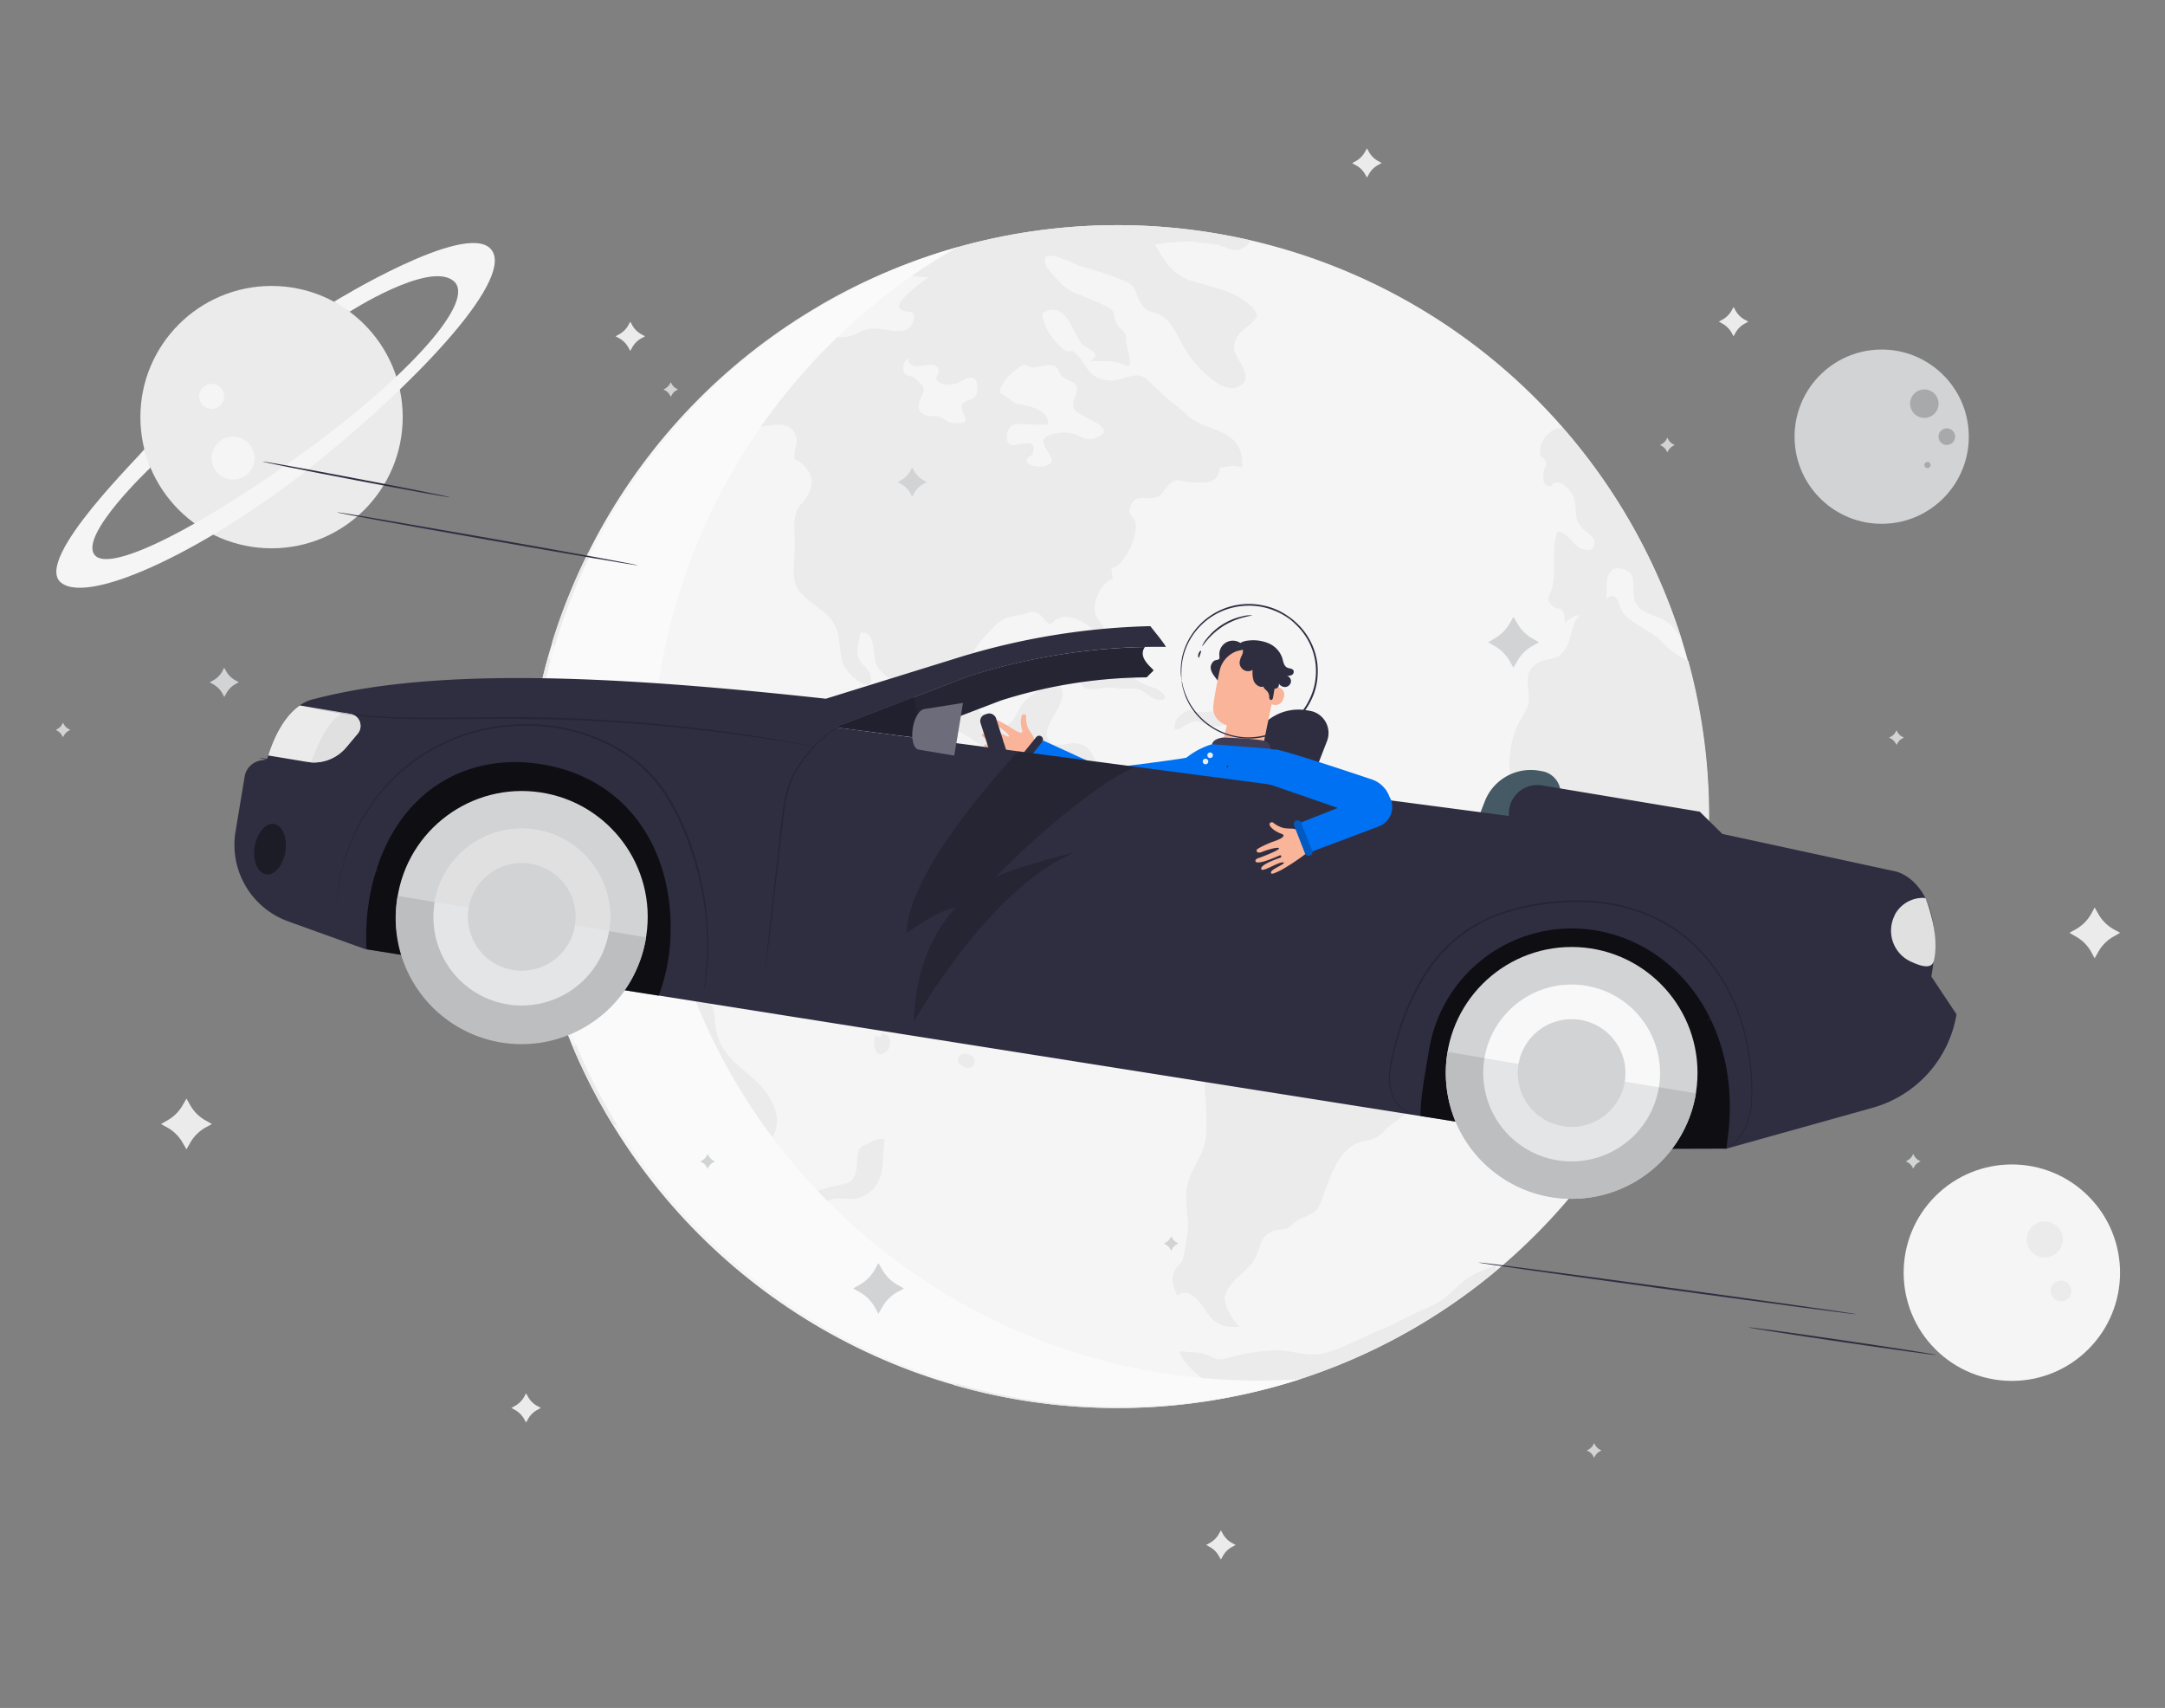 <svg id="bb681937-831b-4002-8ed7-a535d4fed18d" data-name="Layer 1" xmlns="http://www.w3.org/2000/svg" width="865.76" height="682.89" viewBox="0 0 865.76 682.89"><rect x="0" y="0" width="865.76" height="682.89" fill="#808080" stroke="none"/><g id="f51fb89d-01b9-43e4-a352-5eccae741b95" data-name="freepik--background-complete--inject-5"><circle cx="108.59" cy="166.78" r="52.45" fill="#ebebeb"/><path d="M101.78,183.16a8.57,8.57,0,1,1-8.58-8.55h0A8.57,8.57,0,0,1,101.78,183.16Z" fill="#f5f5f5"/><path d="M89.64,158.48a5,5,0,1,1-5-5,5,5,0,0,1,5,5Z" fill="#f5f5f5"/><path d="M57.71,179.54c.23.91-44.9,44.2-33.26,53.45S85,218.54,126.74,184.85s79.82-74.58,69.38-85.44-62.56,21.24-62.56,21.24l6.24,4s31.52-20.22,41.43-12.43S162.78,150.71,122.66,180,43.8,229.81,37.78,221.8,60.15,187,60.15,187Z" fill="#f5f5f5"/><circle cx="804.52" cy="508.86" r="43.27" transform="translate(-124.18 717.92) rotate(-45)" fill="#f5f5f5"/><path d="M810.48,495.53a7.2,7.2,0,1,1,0,.08Z" fill="#ebebeb"/><path d="M820,516.12a4.15,4.15,0,1,1,4.08,4.22H824A4.15,4.15,0,0,1,820,516.12Z" fill="#ebebeb"/><circle cx="446.85" cy="326.49" r="236.47" fill="#f5f5f5"/><path d="M649.25,245.28c-2-2.36-2.21-10.11-6.9-5.67.31-3.9-1.25-13.18,5.67-12.32,7.54,1,4.15,9.13,5.84,13.32,2.06,4.92,8.93,5.32,12.85,8.11,2.65,1.89,4.24,4.7,5.74,6.91a236,236,0,0,0-47.93-85v.57c-5-.35-9.51,6.32-8.58,10.51.15.7,2.18,1.93,2.43,3.45s-1.06,2.17-1.1,3.35c-.11,2.77-.83,5.4,2.91,6.15,2.42-4.61,7.84.86,9,3.92,1.93,5.37-.42,8.08,3.4,12.43,1.47,1.69,5.87,3.76,5,6.73s-3.11,2.4-5.27,1.57c-3.5-1.38-5.38-6.6-9.48-6.75-2.76,6.82-.18,15.66-2.33,22.92-1.2,4-2.68,4.22.81,7.21,1.26,1.08,2.12-.12,3.59,1.62.87,1,.89,3.26.79,4.53,1.93-1.17,3.65-3,6.12-2.76-3.7,3.19-3.12,9.14-5.69,13.2-3.22,5.08-5.9,3.38-10.32,5.41-7.72,3.57-3.73,10.5-4.55,16.25-.47,3.35-3.25,6.18-4.56,9.4a39.16,39.16,0,0,0-3.12,14.23c-.1,5.77,1.75,11,2.86,16.57.88,4.53.89,13.22,5.33,15.84,2.76,1.59,11.28,1.28,14.9,1.82s7.87-1.38,10.92.2,2.6,6.36,6.51,5.26c2.19-.62,3.46-5.77,6.21-6.74,4.41-1.55,7.89,2.48,9.1,5.95,1.55,4.39-.74,4.56-1.93,9.25-.94,3.71,0,7.63,1.19,11.05,2.46,7-.26,3.94-2.76,10.46a19.51,19.51,0,0,0,5.64.63c.14,2.5.68,6.19.1,8.65-1.62,6.9-8.29,10.65-8.62,18.62-.31,7.27,3,16.06,1.65,23.18-1,5.24-6.91,8.64-5.94,14.68,3.3-2.12,5.81-5.52,9.43-7.26a236.46,236.46,0,0,0,17-168.49,32.4,32.4,0,0,1-10.74-7.8C660.18,252.09,653,249.77,649.25,245.28Z" fill="#ebebeb"/><path d="M478.22,96.77c2.9.53,6.17.49,9,1.19,3.24.79,5.52,3,9.08,1.6a9.43,9.43,0,0,0,4-3.39,236.13,236.13,0,0,0-172,25.74c9,.57,7,10.72,14.8,2.36,3.47-3.73,7.32-8.82,11.74-12.08,4.95-3.66,10.61-1.19,16.57-1.38-2,1.38-13.1,9.42-11.87,12,1.7,3.6,7.86-.76,5.44,6.18-2.16,6.19-11,2-16.42,2.39-4.23.33-6.54,3.16-11.05,3.39-4.79.23-9.6-1.12-14.27-1-7.46.22-12.23,4.51-16.78,9.75-2.62,3-5.74,5.3-7.66,9-2.1,4-1.26,9.24-3.22,12.83-1.69,3.09-5.52,3.6-8.29,5.44a57.17,57.17,0,0,0-9.94,9.09c-4.43,5.15-6.42,15-14,16.82-1.08,8,11.05-3.14,14.58-1.55,1.84-2.43,2.56-5.65,5.28-7.47s6.56-1.5,9.67-3.49c5.92-3.79,4-12.09,11.4-13.5,6-1.13,12.65-2.29,14.12,4.27.73,3.26-.54,3-.64,6.11-.13,4.14-.47,1.63,2.68,4.14,4.75,3.91,5.53,8.62,1.81,14.13-1.78,2.61-2.76,2.25-3.85,5.63s-.71,7-.58,10.57c.12,4-.26,7.81-.39,11.78-.21,6.6,1.38,9.06,6.6,13.21,4,3.17,8.19,5.53,10.24,10.43,1.76,4.28,1.38,9.41,2.61,13.81,1.21,4.6,12.66,14.21,11.41,6-.65-4.22-5.46-5.17-5.43-10.33,0-2.08.85-5.15,1.07-7.34,6.56-1.8,4.84,9.39,6.59,12.73,2.5,4.74,9,7.79,12.43,11.55-3.16,1.47-8.49,4.57-6.74,8.95,2.24,5.52,9.3,1.67,13.19,1.76,8.51.2,17,5.89,23.89,10.43,6.61,4.32,9.27,6.91,17.59,6.28a26.2,26.2,0,0,1,15,3,16,16,0,0,1,7.86,7.72c2.64,5,3.83,6.79,8.29,10.21,2.9,2.22,4.42,4.64,7.63,4.47,2.21-.1,3.82-3.33,7.19-2.28,6.4,2,4.54,10.14,2.44,13.81-1.77,3.15-3.43,7.21-5.39,10.33-2.51,4-9.08,5.46-9.84,10.71-.72,5,4.83,10.69,6.06,15.4,1.12,4.26,1,9,1,13.34-2.76,4,14,18.28,17.17,21,4.59,4,11.27,9.29,13.05,15.38.73,2.5.31,6.42.55,9.06a117.54,117.54,0,0,1,.4,16.78c-.37,8.16-6.24,13.15-7.62,20.88-1.12,6.2,1.09,12.72.15,18.86-.43,2.76-1,6.68-1.65,9.39s-2,2.68-3.11,4.6c-2,3.42-1,6.8.69,10.51,5.19-3.75,9.5,3.32,11.95,6.9,3.05,4.48,6.69,6.26,13,5.53-2.49-2-6.67-8.73-5.82-12.43,1.26-5.4,9.05-9.77,11.67-14.28,2.84-4.88,2-9.44,7.89-11.61,1.64-.6,3.58-.3,5.22-1,2-.84,3.14-2.76,5.12-3.71,5.45-2.58,6.69-1.89,8.95-8,2.77-7.33,5.11-16.57,12.09-21.27,2.76-1.83,5.76-1.71,8.74-3,3.27-1.38,4.3-3.65,6.91-5.53a53.67,53.67,0,0,0,10.56-9.46,78.42,78.42,0,0,0,9.45-14.08c1.75-3.17,2.51-6.11,5.16-8.65,1.12-1.08,2.83-1.5,4.15-2.76,4.79-4.78,6.58-12.43,10.74-17.67,2.34-2.95,4.64-4.62,5.93-8a16.1,16.1,0,0,0-1.88-3.24c-1-1.83-3.48-3.53-4.71-5.42-.43-.67-.58-2.76-1-3.17-3.44-3.67-11.77-5.6-16.41-5.8-6.34-.24-15.84-1.23-20-6.9-3.08-4.27,2.19-10.33.16-14.88-2.51-5.67-15.71-8.41-20.78-11.49-3.49-2.12-5.86-5.35-9.32-7.52-5.07-3.17-8.11-4.48-10.26-10.06-1.3-3.34.69-3.91-3.36-5.18-3.77-1.17-9.67,2.12-13.89,2.45-3.14.25-6.67.9-9.67,0-3.73-1.12-6.48-5.35-10.36-6.06-3.49-.67-10.39,1-13.59,3.09-2.76,1.77-4.14,5-7.13,6.34-4.3,2-4-.62-8.17-1s-6.33,1.92-9.52-2.76c-4.32-6.41-2.57-19.51-12.74-20.17-3-.19-8.86,2.35-10.72-1.53-2.76-5.72,7.12-13.3,5.7-19.49-1.49-6.43-13.51,2-16.21,5.53-1.73,2.27-3.1,7.84-6.73,8.28-2.76.29-8.35-3.31-10-5.31-2.89-3.5-3.07-10.28-3.48-14.69-.79-8.28,1.12-10.86,6.9-17.05,5.11-5.53,6.16-5.94,12.71-7.09,4-.7,4-2.12,7.39-.34,1.63.85,2.64,3.4,4.63,4.21,2.76-2.76,4.65-3.56,8.38-2.83,2.68.54,8.29,3.65,9.76,6.16.9,1.53,2.31,15.3,7.27,6.9-2.89-2.37-2.12-5.17-3.29-7.81s-3.85-4.56-4.35-7.86c-.59-3.84,2.76-11.84,7.14-12.68l-.47-4.31c4.85-.68,10.61-12.43,9.67-18.21-.5-2.89-3.63-2.67-2-6.83,2-4.86,5.34-2.32,9.46-3.22s3.52-3.6,6.46-5.78c3.21-2.4,4.71-.57,7.43-.44,5.11.22,11.81,1.38,12.18-5.72,3.12-.43,5.84-1.38,9-.08.41-5.53-.82-9.56-5.53-12.75-4.14-2.76-9.67-3.65-14-6.4-2.77-1.76-4.77-4.33-7.41-6.21-4.25-3-7.18-6.4-11-9.82-4.91-4.36-9.67,1.15-16.12.25-8.61-1.22-8.05-7.69-13.37-11.53-.61-.45-2.36.15-3.15-.24a22.65,22.65,0,0,1-3.81-3.58,20,20,0,0,1-5.52-11.53c9.48-5.52,11.89,7.54,15.85,12.27,1.8,2.14,8.85,3.48,3.33,6.9,3.82.26,7.22-.3,10.8.55,1.68.39,3.12,1.39,5,1.39.37-3-.68-5.83-1.26-8.66-.28-1.3.1-2.64-.44-3.9-.79-1.84-2.76-2.76-3.47-4.27-2.1-4.37.53-4.37-4.25-7-3.29-1.81-7.25-3.11-10.65-4.64a21.49,21.49,0,0,1-6.64-3.75c-.85-.84-6.19-6.46-6.59-7.48-3.79-9.38,10.94-.86,14.31,0A137.5,137.5,0,0,1,449,112.08c4.34,1.65,4.41,2.62,6.08,6.9,3,7.85,7.23,4.15,12,9.35,2.88,3.15,5.13,8.84,7.62,12.57,3.13,4.72,15.45,19.47,22.33,12.43,3.69-3.8-3.44-10.44-3.58-14.14-.15-3.94,2.52-6.37,5.24-8.51,4.57-3.6,5.63-5.1.22-9.46-6.64-5.37-13.95-6.24-21.88-8.76-8.6-2.76-10.89-7.7-15.26-14.68,2.87-.52,5.9-.76,8.84-1A29.07,29.07,0,0,1,478.22,96.77ZM390.55,157.4c-1.12,2.95-3.18,2-5.1,3.54-2.95,2.31,2.27,6.41.15,7.91-.74.54-4.82.32-5.74,0-2.36-.78-3.09-2.46-5.86-2.43-3.63,0-7.28-.67-6.47-5.25.37-2.14,2.54-4.26,1.51-6.61a13.68,13.68,0,0,0-3.74-3.65c-.95-.66-2.14-.56-3-1.09-1.89-1.17-1.17-5.81.91-6.63.07,6.41,9.58.62,11.55,3.57s-2,4.14.53,6c1.45,1.14,5.26,1.14,6.71.71,2.23-.65,6-4,8.17-1.58.86,1.07.8,4.33.35,5.51ZM421,146.13c2.36.68,1.95,1.81,3.18,3.68,1.38,2.11,3.74,1.92,5.41,3.45,3.16,2.91-1.84,6.75,0,10.36,1.62,3.13,19.68,7.83,7.89,11.67-3.46,1.12-5.53-1.15-8.63-2a16.58,16.58,0,0,0-10.09,1.1c-5.76,3.35,7.14,9.55-.81,11.95-1.62.5-6.91.18-7.4-1.82-.5-1.77,2-1.74,2.5-3.44,2-6.69-6.18-2.56-8.47-3.14-3.23-.83-2.22-6.63.35-7.94,1.38-.7,4.9-.33,6.44-.36,2.53,0,5.06.35,7.59.13,1.17-4.86-6.12-7.32-9.95-7.85-3-.4-3.41-1-5.89-2.76-3-2.18-4.31-1.57-2.21-5.52,1.83-3.48,4.83-5.33,7.81-7.68,1.38-.69,2.5.76,3.87.91C415.39,147.06,418.24,145.39,421,146.13Z" fill="#ebebeb"/><path d="M441.8,269.46c-2.69-.93-12.29,2.53-8.36,5.36,2.67,1.94,9-.55,12.25.21s7.31-.46,10.5.84c2.36,1,3.65,3.15,6.27,3.8,3.19.8,4.88-.5,1.91-3-2.09-1.74-5-2.21-7.42-3.34-1.84-.84-3.49-2.5-5.33-3C449.18,269.69,443.72,271.92,441.8,269.46Z" fill="#ebebeb"/><path d="M475.33,283.84c-2.36,1.49-4.61,2.24-5.4,5.28-.92,3.56.56,2.9,3,1.52,1.52-.89,3.62-2.38,5.52-2.28s3.39,1.46,5.18,1.78a10.86,10.86,0,0,0,9.13-2.09c2-1.72,2.13-4-1-4.46-2.34-.37-6.08.78-8.51,1S476.64,285,475.33,283.84Z" fill="#ebebeb"/><path d="M587.13,510.89c-5.41,3.72-8.7,8.8-15.09,11.44-6.91,2.84-13.46,6.78-20.58,9.66s-14.9,7.35-22.29,9.15c-6.18,1.5-13.12-1.39-19.34-1.26A83.94,83.94,0,0,0,490.75,543c-4.3,1.11-4.15.32-7.5-1a13.24,13.24,0,0,0-5.16-1.3,58.22,58.22,0,0,1-6.32-.47c-.11,3,6.45,9,8.93,10.88-19.33,1.67-39.91-.77-59.12-2.76-5.66-.58-9,1.88-14.42,2.57-5,.65-9.21-2-14.24-2.09-6.05,0-8.7,1.21-11.28,5a236.31,236.31,0,0,0,216.68-45.79,17.06,17.06,0,0,0-.18-2.25C595,507,590,508.93,587.13,510.89Z" fill="#ebebeb"/><path d="M217.69,328.85a14.39,14.39,0,0,0,1.07-7.64c-.64-2.68-1.9-2.44-3.12-4.58-3.42-5.9,1.67-6.6,1.65-11.56,0-2.9-6-9.81-2-12.76,1.8-1.38,8.29,1.9,11.59.54-.58-4.77-5.26-3.32-7.17-6.55-2.84-4.85,1.88-5.86,3.34-8,4.75-6.91-2-10.51-3.68-16.23a235.92,235.92,0,0,0-9,64.43c0,.84,0,1.68.07,2.54C212.17,327.51,214.42,327.08,217.69,328.85Z" fill="#ebebeb"/><path d="M225.48,261.73c2.38-.75,1.45-6.55,1.89-8.12a55.47,55.47,0,0,1,6.91-13.81c3.91-5.83,2.17-8,1.3-15.11-.15-1.2-.24-2.51-.33-3.8a233,233,0,0,0-14.5,36.05C222.11,258.91,223.84,262.26,225.48,261.73Z" fill="#ebebeb"/><path d="M220.19,300.61c-3.67,10.83,7.92,12.43,8.15,21.32.08,3.3-1.61,14.67,5.29,13.81,2.76-6.3-1.68-7.17-.88-13,.54-4,3.38-5.08-1-8.28-1.21-.92-3.38-.94-4.36-1.9-1.38-1.31-1.11-3.1-1.94-4.42C223.94,305.75,221.67,304.21,220.19,300.61Z" fill="#ebebeb"/><path d="M220.19,338c-2.93,6.45-8.28,29.68,2.13,30.11,1.16,0,3.29-2.07,4.47-1.29.94.62.13,3,.56,3.29,2.69,1.52,3.38,1.89,4.46-2.76.85-3.69-1-3.84-1.56-6.36a23.08,23.08,0,0,1-.07-6.64c-6.76-1.66,6.9-3.09,6.35-5.81-.4-2.07-10.5-1.48-11.95-1a17.33,17.33,0,0,1,.31-5.61C222.64,340.88,222,338.5,220.19,338Z" fill="#ebebeb"/><path d="M254.21,359.07c-5.88.34-9-5-15.87-2.92,0,1.39-.37,3-.37,4.3,1.56-.47,8.79-2.17,7.63,2-1,3.48-7.26-.92-6.17,4.21,1.8-.2,4.63-1.54,6.4-1.38,2.56.34,3.57,1.72,6,2.25,3.2.7,2.76-.89,6.19,1.52,2.65,1.88,5.4,4.77,6.27,7.68,1.86,6.19-.9,8.63,7,9.6,4.14.51,12.91,5,12.65-1.78,3.95,1.38,10,13.09,15.29,11.9,6.63-1.47-6.2-11.79-6.16-12.94,2.61-.23,8.41-2.76,10.41-3.92s4.15-1,3.35-5.18c-3.14-.37-4.52,1.15-6.91,1.77a27.78,27.78,0,0,1-8.77.46,34.14,34.14,0,0,1-19.6-8.07c-3.16-2.6-5.87-4.75-9.17-7.19-2.15-1.59-2.08-2.6-4.56-3.32A3.83,3.83,0,0,0,254.21,359.07Z" fill="#ebebeb"/><path d="M221.15,374.4c4.22,0,8.74.51,12.94,0,1.38-.18,3.1-2.5,4.72-.87.58.59.12,4.32-.4,4.9-2.56,2.85-16.64,1.93-15.83-3.56" fill="#ebebeb"/><path d="M285.82,407.52c-.4-7.45-3.27-6.43-6.71-11.19-1.19,3.08-2.51,9.25-6.67,9.67-6.15.66-7.13-8.52-10.8-11.05-5.26-3.59-17.22-.1-18.45,4.79C238.3,401.66,238,404,236,408a67.05,67.05,0,0,1-4.92,8.44,26.26,26.26,0,0,1-1.92,2.43,236.23,236.23,0,0,0,15.88,30.78,6.7,6.7,0,0,0,1.71.32c5.21.41,8-5.33,12.14-4.79,3,.38,5.24,5.52,7.72,7.54,6.91,5.69,18.46,9.91,21.13,18.32,1.63,5.1,3.65,7.31,6.84,11.69,2.24,3.05,1.78,8.46,5.07,10.33a65.72,65.72,0,0,1,1.86-14.25c1.62-5.85-.09-10.68,2.61-15.87s7-9.48,6.55-16c-.33-4.41-3.6-10-6.74-13.14C295,424.93,286.58,421.6,285.82,407.52Z" fill="#ebebeb"/><path d="M345.73,457.77c-3.84.74-2.51,8.21-3.6,11.26-1.54,4.3-3.07,3.85-7.57,5a55.53,55.53,0,0,0-8.47,2.39c-4.14,1.93-4.5,5.38-5.71,9.53,5.16.42,8.13-5.61,12.77-6.58,4-.81,7.27,1,11.41-.83,10.4-4.53,7.82-14.77,9.24-23.12C350.72,454.9,348.61,456.75,345.73,457.77Z" fill="#ebebeb"/><path d="M350.11,414.17c-1.38,3.08,0,10.44,4.54,6,2.1-2.07,1.94-7.15-2.07-6.9,0,.63-.3.81-.55,1.38" fill="#ebebeb"/><path d="M384.06,421.84c-3.75,2.94,4.32,7.93,5.65,3.24,1-3.38-4.42-4.5-5.65-3.24" fill="#ebebeb"/><path d="M323.69,340.38c1.09,2.77,8.16,5,9.47,9.56,1.21,4.23,0,7.91,6.27,8.09-.15-3,1.51-7,.1-9.66-.63-1.21-2.76-1.39-3.52-2.77s-.21-3-.83-4.32C333.86,338.57,322.25,332.19,323.69,340.38Z" fill="#ebebeb"/><path d="M503.13,552C369.18,552,260.59,443.4,260.59,309.45A242.57,242.57,0,0,1,382.77,98.87C257.3,135.11,185,266.2,221.2,391.67S388.52,589.48,514,553.24c2-.58,4-1.18,6-1.81C514.46,551.74,508.82,552,503.13,552Z" fill="#fafafa"/><path d="M488.22,611.87l.77,1.39a9.44,9.44,0,0,0,3.74,3.7l1.39.76-1.39.77a9.19,9.19,0,0,0-3.74,3.7l-.77,1.38-.78-1.38a9.14,9.14,0,0,0-3.72-3.7l-1.39-.77,1.39-.76a9.33,9.33,0,0,0,3.72-3.7Z" fill="#ebebeb"/><path d="M210.37,557.09l.78,1.38a9.25,9.25,0,0,0,3.74,3.7l1.38.77-1.38.76a9.25,9.25,0,0,0-3.74,3.7l-.78,1.39-.76-1.39a9.51,9.51,0,0,0-3.74-3.7l-1.38-.76,1.38-.77a9.44,9.44,0,0,0,3.74-3.7Z" fill="#ebebeb"/><path d="M252.05,128.61l.76,1.38a9.34,9.34,0,0,0,3.75,3.7l1.38.77-1.38.76a9.49,9.49,0,0,0-3.75,3.71l-.76,1.38-.77-1.38a9.28,9.28,0,0,0-3.74-3.71l-1.38-.76,1.38-.77a9.19,9.19,0,0,0,3.74-3.7Z" fill="#ebebeb"/><path d="M837.63,362.85l1.38,2.41a15.94,15.94,0,0,0,6.4,6.39l2.4,1.31-2.4,1.38a16,16,0,0,0-6.4,6.38l-1.38,2.42-1.31-2.42a16.1,16.1,0,0,0-6.4-6.38l-2.4-1.38,2.4-1.31a16.19,16.19,0,0,0,6.4-6.39Z" fill="#ebebeb"/><path d="M693.24,122.75l.76,1.38a9.46,9.46,0,0,0,3.74,3.71l1.38.75-1.38.78a9.44,9.44,0,0,0-3.74,3.7l-.76,1.38-.77-1.38a9.47,9.47,0,0,0-3.75-3.7l-1.38-.78,1.38-.75a9.49,9.49,0,0,0,3.75-3.71Z" fill="#ebebeb"/><path d="M546.64,59.32l.76,1.38a9.44,9.44,0,0,0,3.74,3.7l1.38.76-1.38.78a9.38,9.38,0,0,0-3.74,3.7L546.64,71l-.78-1.38A9.33,9.33,0,0,0,542.08,66l-1.38-.77,1.38-.76a9.34,9.34,0,0,0,3.74-3.71Z" fill="#ebebeb"/><path d="M74.56,439.25l1.38,2.41a16,16,0,0,0,6.39,6.39l2.41,1.38-2.41,1.31a16.13,16.13,0,0,0-6.39,6.4l-1.38,2.4-1.38-2.4a16.15,16.15,0,0,0-6.4-6.4l-2.4-1.31,2.4-1.38a16.06,16.06,0,0,0,6.4-6.39Z" fill="#ebebeb"/></g><circle cx="752.47" cy="174.6" r="34.84" transform="translate(-3.88 17.64) rotate(-1.34)" fill="#d1d3d4"/><path d="M763.83,161.27a5.69,5.69,0,1,1,5.56,5.82h0A5.7,5.7,0,0,1,763.83,161.27Z" opacity="0.2"/><path d="M775.19,174.53a3.32,3.32,0,1,1,3.25,3.38h0a3.28,3.28,0,0,1-3.23-3.34Z" opacity="0.2"/><path d="M770.76,184.68a1.23,1.23,0,0,1,0,2.46,1.24,1.24,0,0,1-1.22-1.25v0a1.22,1.22,0,0,1,1.24-1.19Z" opacity="0.2"/><path d="M89.64,266.92l.77,1.38a9.37,9.37,0,0,0,3.7,3.71l1.39.76-1.39.77a9.23,9.23,0,0,0-3.64,3.74l-.78,1.38-.75-1.38a9.43,9.43,0,0,0-3.71-3.7l-1.38-.77,1.38-.76a9.43,9.43,0,0,0,3.71-3.7Z" fill="#d1d3d4"/><path d="M364.79,186.9l.76,1.38a9.37,9.37,0,0,0,3.7,3.71l1.38.76-1.38.76a9.24,9.24,0,0,0-3.7,3.71l-.76,1.38-.76-1.38a9.24,9.24,0,0,0-3.7-3.71l-1.38-.76,1.38-.76a9.3,9.3,0,0,0,3.7-3.71Z" fill="#d1d3d4"/><path d="M268.2,152.79l.37.69a4.7,4.7,0,0,0,1.85,1.85l.71.39-.71.39a4.56,4.56,0,0,0-1.79,1.85l-.38.69-.38-.69a4.58,4.58,0,0,0-1.85-1.85l-.69-.39.69-.39a4.58,4.58,0,0,0,1.85-1.85Z" fill="#d1d3d4"/><path d="M666.75,175l.39.7a4.64,4.64,0,0,0,1.85,1.85l.69.37-.69.39a4.52,4.52,0,0,0-1.85,1.85l-.39.69-.37-.69a4.7,4.7,0,0,0-1.85-1.85l-.71-.39.71-.37a4.84,4.84,0,0,0,1.85-1.85Z" fill="#d1d3d4"/><path d="M758.4,292l.38.69a4.73,4.73,0,0,0,1.86,1.85l.7.39-.7.38a4.69,4.69,0,0,0-1.86,1.86l-.38.69-.38-.69a4.6,4.6,0,0,0-1.85-1.86l-.7-.38.68-.38a4.64,4.64,0,0,0,1.85-1.85Z" fill="#d1d3d4"/><path d="M637.47,577l.39.71a4.7,4.7,0,0,0,1.85,1.85l.69.37-.69.39a4.64,4.64,0,0,0-1.85,1.85l-.39.7-.37-.7a4.77,4.77,0,0,0-1.85-1.85l-.71-.39.71-.37a4.9,4.9,0,0,0,1.85-1.85Z" fill="#d1d3d4"/><path d="M765.08,461.39l.38.71a4.77,4.77,0,0,0,1.85,1.85l.7.37-.7.39a4.64,4.64,0,0,0-1.85,1.85l-.38.69-.38-.69a4.54,4.54,0,0,0-1.86-1.85l-.69-.39.69-.37a4.66,4.66,0,0,0,1.86-1.85Z" fill="#d1d3d4"/><path d="M468.33,494.22l.39.71a4.7,4.7,0,0,0,1.85,1.85l.69.37-.69.39a4.46,4.46,0,0,0-1.85,1.85l-.39.7-.37-.7a4.76,4.76,0,0,0-1.84-1.83l-.7-.38.7-.38A4.7,4.7,0,0,0,468,495Z" fill="#d1d3d4"/><path d="M283,461.39l.37.71A4.77,4.77,0,0,0,285.2,464l.7.37-.7.39a4.7,4.7,0,0,0-1.85,1.85l-.37.69-.39-.69a4.7,4.7,0,0,0-1.85-1.85l-.71-.39.71-.37a4.77,4.77,0,0,0,1.85-1.85Z" fill="#d1d3d4"/><path d="M25.17,288.92l.39.69a4.73,4.73,0,0,0,1.85,1.86l.7.38-.7.37a4.75,4.75,0,0,0-1.85,1.87l-.39.69-.37-.69A4.75,4.75,0,0,0,23,292.22l-.71-.37.71-.38a4.73,4.73,0,0,0,1.85-1.86Z" fill="#d1d3d4"/><path d="M351.27,505l1.38,2.4a16.15,16.15,0,0,0,6.4,6.4l2.4,1.38-2.4,1.31a16.15,16.15,0,0,0-6.4,6.4l-1.38,2.4-1.31-2.4a16.15,16.15,0,0,0-6.4-6.4l-2.4-1.31,2.4-1.38a16.15,16.15,0,0,0,6.4-6.4Z" fill="#d1d3d4"/><path d="M605.24,246.61l1.38,2.4a16.06,16.06,0,0,0,6.39,6.4l2.41,1.38L613,258.17a16,16,0,0,0-6.39,6.39l-1.38,2.4-1.38-2.4a16.06,16.06,0,0,0-6.4-6.39l-2.4-1.38,2.4-1.38a16.15,16.15,0,0,0,6.4-6.4Z" fill="#d1d3d4"/><path d="M742.6,525.5c0,.2-34-4.28-75.82-10S591,505,591.07,504.76s34,4.28,75.82,10S742.63,525.31,742.6,525.5Z" fill="#2f2e41"/><path d="M255.19,226.06c0,.19-27.06-4.39-60.33-10.25s-60.2-10.76-60.2-11,27,4.4,60.34,10.25S255.22,225.85,255.19,226.06Z" fill="#2f2e41"/><path d="M179.91,198.82c0,.2-16.85-2.84-37.54-6.79s-37.46-7.31-37.41-7.5,16.83,2.84,37.53,6.79S180,198.63,179.91,198.82Z" fill="#2f2e41"/><path d="M774.34,541.76c0,.19-16.9-2.12-37.65-5.17s-37.57-5.67-37.54-5.87,17,2.09,37.66,5.14S774.36,541.54,774.34,541.76Z" fill="#2f2e41"/><path d="M478.84,302c-1.2,1.06-37.11,5.33-37.11,5.33l-24.6-11.26-8.64,9.78s29,16.14,32.08,16.57,25.32-2.14,25.32-2.14Z" fill="#0071f2"/><path d="M406.06,303.83h0a86.38,86.38,0,0,1-8.85-3.33c-3.93-1.94-3.76-2.28-3.46-2.7.82-1.13,7,3.13,6.23,1.39s-8.2-4.33-7.32-5.53c1.18-1.49,7.61,3.08,8.18,3.43s1.09-.47.56-.76c-.77-.4-8.72-4.92-7.59-6.38.63-.82,2,.44,2,.44s7.14,4.76,7.65,4.06-3.58-3.66-5-4.56-1.6-1.92-.68-2.24c.63-.2,5.13,2.43,6.55,3.35s5.25,3.49,4.39.69-.45-5.29.13-5.89a.91.91,0,0,1,1.49.89,11.25,11.25,0,0,0,.3,2.95,7.28,7.28,0,0,0,.87,2.21c.49.79.91,1.38,1.31,2a4.11,4.11,0,0,1,.76,3c-.34,1.58-5.42,7.45-5.42,7.45Z" fill="#f9b499"/><path d="M416.76,296.67l-7.39,9.25a1.55,1.55,0,0,1-2,.39h0a1.55,1.55,0,0,1-.61-2.12,1.14,1.14,0,0,1,.15-.23l7.45-9.22a1.54,1.54,0,0,1,1.86-.43h0a1.54,1.54,0,0,1,.7,2.07A1.45,1.45,0,0,1,416.76,296.67Z" fill="#2f2e41"/><path d="M440.49,322.39c-.08-.09.59-.71,1.38-1.91a11.07,11.07,0,0,0,1-10.61c-.55-1.38-1.09-2.05-1-2.12a4.7,4.7,0,0,1,1.46,1.9,10.39,10.39,0,0,1-1.08,11.14A4.92,4.92,0,0,1,440.49,322.39Z" fill="#263238"/><path d="M411.33,302.93a5.39,5.39,0,0,1,1.29.59l3.37,1.84,11.12,6.05,11.2,5.9,3.39,1.79a5.5,5.5,0,0,1,1.2.75,5.7,5.7,0,0,1-1.38-.5c-.84-.35-2-.9-3.5-1.59-2.93-1.38-6.91-3.37-11.32-5.72s-8.28-4.57-11-6.24c-1.38-.84-2.5-1.55-3.26-2A5.78,5.78,0,0,1,411.33,302.93Z" fill="#263238"/><path d="M442.86,319.4a76.41,76.41,0,0,1,10.53-1.67,80.29,80.29,0,0,1,10.62-1,76.41,76.41,0,0,1-10.53,1.67A78.64,78.64,0,0,1,442.86,319.4Z" fill="#263238"/><rect x="394.23" y="285.04" width="6.48" height="20.37" rx="2.71" transform="translate(-70.89 134.65) rotate(-17.68)" fill="#2f2e41"/><path d="M501.17,325.55l9.84,1.64a8.94,8.94,0,0,0,9.84-5.62l9.81-25.26a9,9,0,0,0-5.14-11.63,8.9,8.9,0,0,0-1.77-.48l-1.27-.22a19.69,19.69,0,0,0-21.56,12.29l-6.65,17.17a9,9,0,0,0,5.11,11.62A9.31,9.31,0,0,0,501.17,325.55Z" fill="#2f2e41"/><path d="M496.08,257.13a5.39,5.39,0,0,0-7.49,1.32,5.46,5.46,0,0,0-1,3.2c0,1.21.28,1.71-.31,2-.39.21-1.38.28-1.77.57a3.61,3.61,0,0,0-1.38,2.48c0,2.39,1.89,3.94,3.16,6" fill="#2f2e41"/><path d="M500.85,257.37a5.76,5.76,0,0,0-6,1.61,3.12,3.12,0,0,0-.87,2.18,2.79,2.79,0,0,0,1.73,2.15,7.05,7.05,0,0,0,2.84.41,5,5,0,0,0,3.8-1.17,3.22,3.22,0,0,0,.24-3.73,4.76,4.76,0,0,0-3.28-2.1" fill="#263238"/><path d="M496.27,304.42h0a8,8,0,0,1-6.91-9,8.28,8.28,0,0,1,.16-.84c.59-2.51,1.09-4.56,1.09-4.56s-6.15-1.81-5.4-8.09c.41-3.55,1.54-9.28,2.47-13.63a10.75,10.75,0,0,1,6.9-7.94h0c7.68-2.18,10.25,1,15.89,6.63l.84.84-6.19,30.23A8,8,0,0,1,496.27,304.42Z" fill="#f9b499"/><path d="M509.75,274.4c.14,0,5.19.42,3.45,5.05-1.5,4.05-5.65,1.85-5.65,1.71S509.75,274.4,509.75,274.4Z" fill="#f9b499"/><path d="M505.23,274.06a1.53,1.53,0,0,0,.44,1.27c.31.35.7.61,1,1a3.24,3.24,0,0,1,.87,2,4.31,4.31,0,0,0,.09.95.8.8,0,0,0,.68.6c.5,0,.72-.63.8-1.12.35-2.09.68-4.15,1-6.26l-5-2.2.29,3.53" fill="#2f2e41"/><path d="M494.76,258.64c.94-.25,2.05-.2,2.27.76a4.8,4.8,0,0,1-.48,2.76,7.91,7.91,0,0,0-.85,2.76,3.48,3.48,0,0,0,1.72,3,3.44,3.44,0,0,0,3.49-.08,11.54,11.54,0,0,0,.29,3.93,4,4,0,0,0,2.6,2.76,2.42,2.42,0,0,0,3-1.71.24.24,0,0,0,0-.08,4.14,4.14,0,0,0,1.38,2.18,2.28,2.28,0,0,0,2.5.19,1.59,1.59,0,0,0,.51-2.2l-.06-.1a3,3,0,0,0,2.76,1.89,2.49,2.49,0,0,0,2.37-2.2,2.18,2.18,0,0,0-2.06-2.31h-.05a4.33,4.33,0,0,0,2.28-.23,1.47,1.47,0,0,0,.8-1.92c-.46-.82-1.64-.7-2.49-1.11-1.38-.66-1.58-2.47-2-3.92a9.81,9.81,0,0,0-5.42-5.78,15.86,15.86,0,0,0-8.08-1.12c-1.8.16-3.87.8-4.44,2.51" fill="#2f2e41"/><path d="M515.92,315.9c-4.14,14.86-11.16,39.15-13.81,44.43l-47.45-12.1,10.08-31.12a29.87,29.87,0,0,1,19.91-19.53l.31-.08c6.27-1.77,14.31-.86,21.7,1.38A13.81,13.81,0,0,1,515.92,315.9Z" fill="#0071f2"/><g opacity="0.7"><path d="M485.14,319.29a2.07,2.07,0,0,0,2.47,1.58h0a2.07,2.07,0,1,0-2.47-1.58Z" fill="#fff"/></g><g opacity="0.7"><path d="M483,328.86a2.07,2.07,0,1,0,1.59-2.45h0A2.08,2.08,0,0,0,483,328.86Z" fill="#fff"/></g><g opacity="0.7"><path d="M479.93,338.39a2.07,2.07,0,1,0,1.59-2.47A2.07,2.07,0,0,0,479.93,338.39Z" fill="#fff"/></g><path d="M470.71,315.26a48.9,48.9,0,0,1,11.47,2.46,23.81,23.81,0,0,1-5.81-.87A24.06,24.06,0,0,1,470.71,315.26Z" fill="#263238"/><path d="M467.28,324.93a39.73,39.73,0,0,1,12.62,2.46A100.45,100.45,0,0,1,467.28,324.93Z" fill="#263238"/><path d="M466.12,335.13a20.48,20.48,0,0,1,5.28.71,19.88,19.88,0,0,1,5.13,1.38,20.6,20.6,0,0,1-5.29-.7A19.83,19.83,0,0,1,466.12,335.13Z" fill="#263238"/><path d="M508,299.36a3,3,0,0,0-1.87-2.94c-2.1-1.09-16.94-1.53-16.94-1.53s-4,.28-4.51,2.69Z" fill="#3f3d56"/><path d="M472.46,272.1a1.55,1.55,0,0,1,0-.43c0-.32-.1-.73-.15-1.25a10.86,10.86,0,0,1-.13-2.05,18.9,18.9,0,0,1,.13-2.82,24.51,24.51,0,0,1,1.89-7.47,27.43,27.43,0,0,1,30.89-16,25.37,25.37,0,0,1,7.43,2.7A30.71,30.71,0,0,1,516,247a29.76,29.76,0,0,1,3.12,2.7,26.67,26.67,0,0,1,7.6,15,28.51,28.51,0,0,1-.19,8.6,25.55,25.55,0,0,1-2.85,7.87,28.94,28.94,0,0,1-2.22,3.45,30.2,30.2,0,0,1-2.77,3,25.67,25.67,0,0,1-6.36,4.56,28.15,28.15,0,0,1-14.14,3.09,27.73,27.73,0,0,1-20.09-10,25.37,25.37,0,0,1-3.95-6.66,21.42,21.42,0,0,1-.91-2.7,14,14,0,0,1-.47-2l-.2-1.26a1,1,0,0,1,0-.41,1.48,1.48,0,0,1,.12.41c.07.31.17.72.28,1.23a13.35,13.35,0,0,0,.54,2,18.79,18.79,0,0,0,1,2.63,24.69,24.69,0,0,0,4,6.51,27.25,27.25,0,0,0,19.69,9.78A27.53,27.53,0,0,0,512,291.58a25.79,25.79,0,0,0,6.22-4.48,23.8,23.8,0,0,0,4.8-6.28,25.62,25.62,0,0,0-4.39-30.68,26.82,26.82,0,0,0-3-2.69,28.16,28.16,0,0,0-10.6-4.71,27.66,27.66,0,0,0-14.13.78,26.77,26.77,0,0,0-10.51,6.4,26.43,26.43,0,0,0-5.75,8.3,25.44,25.44,0,0,0-2,7.35,21.82,21.82,0,0,0-.18,2.8,13.76,13.76,0,0,0,0,2,5.11,5.11,0,0,0,.09,1.27A1.53,1.53,0,0,1,472.46,272.1Z" fill="#2f2e41"/><path d="M480.66,258.43a11.14,11.14,0,0,1,1.9-3.08,25,25,0,0,1,14.59-9,10.35,10.35,0,0,1,3.59-.3c0,.11-1.38.24-3.46.8a29,29,0,0,0-7.85,3.31,29.59,29.59,0,0,0-6.49,5.53C481.51,257.34,480.77,258.49,480.66,258.43Z" fill="#2f2e41"/><path d="M479.37,263c-.2,0-.39-.72-.13-1.57s.84-1.39,1-1.23,0,.71-.29,1.38S479.57,263,479.37,263Z" fill="#2f2e41"/><path d="M594,349.69l9.84,1.64a9,9,0,0,0,9.84-5.62l9.81-25.26a9,9,0,0,0-5.11-11.62,9.21,9.21,0,0,0-1.8-.49l-1.27-.22a19.69,19.69,0,0,0-21.56,12.29l-6.65,17.17a9,9,0,0,0,6.9,12.11Z" fill="#455a64"/><path d="M772.32,390.43l10.07,15.13h0a46.76,46.76,0,0,1-33.52,37.35l-58.42,16.33-39.51.12L146,379.47,115.3,368.42a32.53,32.53,0,0,1-21.12-35.91l3.65-22a7.86,7.86,0,0,1,6.61-6.49l2.35-.36s5.15-21.28,18.91-24.19c50.53-13.24,124.64-8.83,204.55-.1l53.12-16.49A283.2,283.2,0,0,1,460,250.35c2,2.56,4.06,5,5.63,7.29l.62,1a248.35,248.35,0,0,0-78.79,11.75l-53.36,20.38,269.31,35.48h0a11.41,11.41,0,0,1,10.39-12.34,11,11,0,0,1,2.81.11l63.12,10.51,9,8.89,69,14.94c6.11,1.26,20.25,10.71,14.58,42.13" fill="#2f2e41"/><path d="M387.48,270.33a248,248,0,0,1,70.35-11.62c-3.2,4.33,3.35,8.63,3.46,9.36l-2.77,2.76a195.88,195.88,0,0,0-58.39,9.28l-37.29,14.26-28.72-3.62Z" fill="#2f2e41"/><path d="M387.48,270.33a248,248,0,0,1,70.35-11.62c-3.2,4.33,3.35,8.63,3.46,9.36l-2.77,2.76a195.88,195.88,0,0,0-58.39,9.28l-37.29,14.26-28.72-3.62Z" opacity="0.2"/><path d="M122.65,304.61l-15.39-2.55c1.23-4.08,5.07-14.81,12.6-20l20.24,3.37a4.87,4.87,0,0,1,4,5.6,5,5,0,0,1-1.08,2.33l-4.64,5.52A17,17,0,0,1,122.65,304.61Z" fill="#ebebeb"/><path d="M124.65,304c2.64-6.56,6-15.19,12.43-19.05l3,.5a4.87,4.87,0,0,1,4,5.6,5,5,0,0,1-1.08,2.33l-4.64,5.52a16.92,16.92,0,0,1-14.06,5.94Z" fill="#e0e0e0"/><g opacity="0.7"><path d="M263.43,398.13a76.75,76.75,0,0,0,4.71-24c1.21-34.83-17.47-62.88-51.26-68.5-29.41-4.89-56.54,9.82-66.68,43.18a88.29,88.29,0,0,0-3.62,30.74Z"/></g><g opacity="0.7"><path d="M690.42,459.24c.15-1.26.24-2.57.43-3.91C696.8,412.05,672.36,377.71,638,372a57.85,57.85,0,0,0-66.49,47.49c-1.59,9.59-3.42,18.56-3.49,26.71l82.86,13.16Z"/></g><circle cx="628.48" cy="428.97" r="50.34" fill="#d1d3d4"/><path d="M578.86,420.58v.13a50.34,50.34,0,0,0,99.31,16.57.33.33,0,0,0,0-.14Z" fill="#bcbec0"/><path d="M593.62,423.18a35.34,35.34,0,1,0,40.71-29h-.05A35.33,35.33,0,0,0,593.62,423.18Z" fill="#fff" opacity="0.6" style="isolation:isolate"/><path d="M634.28,394.12a35.35,35.35,0,0,0-40.66,29l69.72,11.6A35.34,35.34,0,0,0,634.28,394.12Z" fill="#fff" opacity="0.6" style="isolation:isolate"/><path d="M607.24,425.44a21.53,21.53,0,1,0,24.82-17.64h0A21.55,21.55,0,0,0,607.24,425.44Z" fill="#d1d3d4"/><circle cx="208.67" cy="366.61" r="50.34" transform="translate(-184.73 518.87) rotate(-81.51)" fill="#d1d3d4"/><path d="M159,358.2a.24.24,0,0,1,0,.12,50.35,50.35,0,1,0,99.32,16.58h0v-.13Z" fill="#bcbec0"/><path d="M173.8,360.84a35.34,35.34,0,1,0,40.71-29h0A35.33,35.33,0,0,0,173.8,360.84Z" fill="#fff" opacity="0.6" style="isolation:isolate"/><path d="M214.46,331.72a35.35,35.35,0,0,0-40.66,29l69.72,11.61A35.36,35.36,0,0,0,214.46,331.72Z" fill="#e0e0e0"/><path d="M187.42,363.05a21.53,21.53,0,1,0,24.78-17.69h0A21.54,21.54,0,0,0,187.42,363.05Z" fill="#d1d3d4"/><polygon points="368.42 295.24 334.12 290.72 365.56 278.7 368.42 295.24" fill="#2f2e41"/><g opacity="0.3"><polygon points="368.42 295.24 334.12 290.72 365.56 278.7 368.42 295.24"/></g><path d="M381.59,302.1l-14.19-2.36c-2.06-.33-3.12-4.24-2.37-8.73h0c.67-4,2.58-7.2,4.5-7.5l15.56-2.46Z" fill="#2f2e41"/><g opacity="0.4"><path d="M114.11,340.58c-.92,5.52-4.42,9.66-7.81,9s-5.39-5.52-4.47-11.05,4.42-9.66,7.82-9.06S115,335,114.11,340.58Z"/></g><path d="M772.32,390.43a4.53,4.53,0,0,1-1-.07l-2.76-.31c-2.4-.31-5.87-.75-10.16-1.23s-9.42-1-15.11-1.38a128.91,128.91,0,0,0-18.54-.09,47.31,47.31,0,0,0-9.37,1.73,38.63,38.63,0,0,0-8.08,3.71,117.44,117.44,0,0,0-12.43,8.66,45.57,45.57,0,0,1-8.8,5.31,21.62,21.62,0,0,1-2.63.94,4.25,4.25,0,0,1-1,.23c0-.08,1.29-.41,3.47-1.38a49.73,49.73,0,0,0,8.6-5.52A110.13,110.13,0,0,1,707,392.2a38.09,38.09,0,0,1,8.19-3.8,45.47,45.47,0,0,1,9.53-1.76,123.53,123.53,0,0,1,18.65.12c5.71.44,10.84,1,15.12,1.57s7.76,1.07,10.15,1.45l2.76.46A4.5,4.5,0,0,1,772.32,390.43Z" fill="#2f2e41"/><g opacity="0.2"><path d="M688.69,459.89l.67-.31a15,15,0,0,0,1.86-1,17.37,17.37,0,0,0,5.53-5.78,26.71,26.71,0,0,0,3.49-12.23,88.79,88.79,0,0,0-.79-17,87.36,87.36,0,0,0-5.09-19.93,72.55,72.55,0,0,0-12.07-20.27,62,62,0,0,0-20.47-16,70.29,70.29,0,0,0-27.14-6.57,94.17,94.17,0,0,0-27.87,2.91A58.67,58.67,0,0,0,568.32,393,99.55,99.55,0,0,0,560,411.94c-.95,3-1.76,5.92-2.44,8.68a55.8,55.8,0,0,0-1.53,7.89c-.6,5,.38,9.43,2.54,12.24a11.33,11.33,0,0,0,6.49,4.53,12.16,12.16,0,0,0,2.76.16l-.72.1a8.86,8.86,0,0,1-2.12-.13,11.23,11.23,0,0,1-6.69-4.5c-2.25-2.84-3.29-7.42-2.76-12.43a55.11,55.11,0,0,1,1.49-8c.66-2.77,1.46-5.67,2.4-8.73a98.9,98.9,0,0,1,8.15-19.09,74.36,74.36,0,0,1,6.52-9.6,58,58,0,0,1,8.74-8.64,62.83,62.83,0,0,1,23.65-11.41,94.62,94.62,0,0,1,28.09-2.94,71,71,0,0,1,27.4,6.6,62.25,62.25,0,0,1,20.71,16.17,73.2,73.2,0,0,1,12.12,20.5,87.07,87.07,0,0,1,5.11,20.11,88.94,88.94,0,0,1,.69,17.11A26.84,26.84,0,0,1,697,453a17.12,17.12,0,0,1-5.75,5.76A10.8,10.8,0,0,1,688.69,459.89Z"/></g><path d="M305.78,391.22a7.1,7.1,0,0,1,0-1.13c.07-.82.18-1.88.3-3.23.29-2.88.72-6.91,1.23-11.87,1.12-10.07,2.65-23.86,4.35-39.11.93-7.6,1.38-15,3.51-21.41a33.44,33.44,0,0,1,4.14-8.52,53.55,53.55,0,0,1,5.06-6.54,44.3,44.3,0,0,1,9.07-7.77c1.17-.77,2.14-1.31,2.76-1.65a6,6,0,0,1,1-.49,7.09,7.09,0,0,1-.93.61c-.64.39-1.58,1-2.77,1.77a46.59,46.59,0,0,0-8.85,7.86,55.89,55.89,0,0,0-4.92,6.54,32.15,32.15,0,0,0-4.07,8.4c-2,6.31-2.5,13.67-3.44,21.28-1.77,15.2-3.37,29-4.54,39.09-.62,4.94-1.12,9-1.47,11.83-.18,1.38-.33,2.42-.44,3.22A6,6,0,0,1,305.78,391.22Z" opacity="0.2"/><path d="M283,387.42a5.56,5.56,0,0,1,.81.09l2.39.31,9.21,1.31,33.82,4.92,111.57,16.51L490.39,418l-.32.14a311.15,311.15,0,0,0,22.19-37.81,158.86,158.86,0,0,0,7.21-17.14,156.64,156.64,0,0,0,4.41-15.32,149.06,149.06,0,0,0,3.67-22.32c.22-2.62.29-4.65.32-6v-2.08a4.51,4.51,0,0,1,0,.52v1.56c0,1.38,0,3.41-.21,6a143.93,143.93,0,0,1-3.49,22.4A154.62,154.62,0,0,1,520,363.32a157,157,0,0,1-7.17,17.22,307.54,307.54,0,0,1-22.16,38l-.11.17h-.22L440.7,411.3,329.17,394.59l-33.79-5.15-9.19-1.38-2.39-.4Z" fill="#2f2e41"/><g opacity="0.3"><path d="M381.59,302.1l-14.19-2.36c-2.06-.33-3.12-4.24-2.37-8.73h0c.67-4,2.58-7.2,4.5-7.5l15.56-2.46Z" fill="#fff"/></g><path d="M151.24,349a21.29,21.29,0,0,1-1.39-2.15,35.65,35.65,0,0,0-4.14-5.42,48,48,0,0,0-18.66-12.21,94.08,94.08,0,0,0-22-4.79c-2.87-.32-5.2-.54-6.82-.69a19,19,0,0,1-2.5-.32,2.36,2.36,0,0,1,.65,0l1.88.07c1.61,0,4,.2,6.9.47a86.48,86.48,0,0,1,22.2,4.62,46.44,46.44,0,0,1,18.78,12.53,33.1,33.1,0,0,1,4,5.63c.41.71.65,1.29.84,1.68S151.24,348.93,151.24,349Z" fill="#2f2e41"/><path d="M156.55,311.86c0,.2-11.9-1.63-26.53-4.06s-26.45-4.57-26.4-4.76,11.9,1.63,26.53,4.06S156.59,311.67,156.55,311.86Z" fill="#2f2e41"/><g opacity="0.2"><path d="M281.61,395.6v-.69c0-.46.15-1.15.26-2s.25-2,.36-3.26.26-2.77.35-4.48a115,115,0,0,0-1.88-28.39,119.56,119.56,0,0,0-5.17-19,95.72,95.72,0,0,0-9.82-20.26,55.42,55.42,0,0,0-17.8-17.11,71.46,71.46,0,0,0-24.86-9.2,83.83,83.83,0,0,0-13.52-1.06,87.47,87.47,0,0,0-13.11,1.24,78.79,78.79,0,0,0-12.27,3.3l-1.47.52-1.38.59L178.47,297l-2.76,1.38-1.38.66-1.3.75a70.75,70.75,0,0,0-17.68,13.81,77.14,77.14,0,0,0-11.42,15.94,80.14,80.14,0,0,0-6.23,14.95c-.61,2.31-1.23,4.45-1.59,6.48s-.69,3.85-.92,5.52-.29,3.17-.43,4.45a31.89,31.89,0,0,0-.15,3.27c0,.89,0,1.54,0,2v.69c0-.22,0-.45,0-.68v-2c0-.87,0-2,.08-3.28s.11-2.77.37-4.48.43-3.55.87-5.52.94-4.15,1.54-6.52a80.85,80.85,0,0,1,6.16-15.1,77.73,77.73,0,0,1,11.43-16.1,71.56,71.56,0,0,1,17.8-14l1.3-.74,1.38-.68,2.76-1.38c1-.4,1.91-.79,2.86-1.2l1.38-.6,1.5-.52a77.29,77.29,0,0,1,12.43-3.34,86.27,86.27,0,0,1,13.23-1.27,83.07,83.07,0,0,1,13.64,1.07,71.93,71.93,0,0,1,25.18,9.31,56,56,0,0,1,18,17.33,95.9,95.9,0,0,1,9.84,20.43,119.55,119.55,0,0,1,4.95,19.07,113.09,113.09,0,0,1,1.66,28.51A84.69,84.69,0,0,1,281.61,395.6Z"/></g><path d="M325.5,298.44H325l-1.53-.25-5.91-1c-5.14-.83-12.57-2.09-21.8-3.33s-20.23-2.6-32.48-3.72-25.76-2-40-2.41-27.72-.35-40.06-.2-23.47,0-32.71-.69a162.17,162.17,0,0,1-21.85-3c-2.56-.53-4.52-1-5.83-1.38l-1.5-.42a3.13,3.13,0,0,1-.52-.16l.53.09,1.52.35c1.38.33,3.3.79,5.85,1.27a170.87,170.87,0,0,0,21.84,2.76c9.28.64,20.36.73,32.67.54s25.86-.32,40.06.12,27.71,1.39,40,2.5,23.27,2.53,32.5,3.86,16.64,2.65,21.76,3.56l5.9,1.13,1.52.32Z" opacity="0.2"/><path d="M556.53,428.63c0,.2-15-2.14-33.41-5.2s-33.33-5.71-33.29-5.91,15,2.14,33.41,5.2S556.55,428.43,556.53,428.63Z" fill="#2f2e41"/><path d="M689.08,333.78a2.88,2.88,0,0,1-.15.72c-.15.54-.36,1.2-.59,2-.52,1.76-1.27,4.29-2,7.48a43.08,43.08,0,0,0-1.18,11.31,24.16,24.16,0,0,0,4.44,13,34,34,0,0,0,10.29,9.24,60,60,0,0,0,10.39,4.79c3.06,1.12,5.59,1.89,7.33,2.46l2,.66a2.33,2.33,0,0,1,.69.28,3.14,3.14,0,0,1-.73-.14l-2-.53c-1.76-.48-4.32-1.18-7.43-2.25a58.09,58.09,0,0,1-10.54-4.69A34.09,34.09,0,0,1,689,368.68a24.36,24.36,0,0,1-4.52-13.34,41.74,41.74,0,0,1,1.38-11.46c.79-3.19,1.63-5.71,2.23-7.45.3-.87.54-1.53.72-2A2.7,2.7,0,0,1,689.08,333.78Z" fill="#2f2e41"/><path d="M773.37,384c-.8,3.55-4.78,2.54-9.16.52a13.6,13.6,0,0,1-6.8-18l.21-.44v-.13A12.75,12.75,0,0,1,769,359l1,.11S775.83,373.1,773.37,384Z" fill="#e0e0e0"/><path d="M497.64,328.05a1.67,1.67,0,0,1,.63,0,8.73,8.73,0,0,1,1.76.36,3.47,3.47,0,0,1,2.19,1.84A3.76,3.76,0,0,1,502,334a5.54,5.54,0,0,1-4,2.25,15.85,15.85,0,0,1-5.22-.54l-11.6-2.43a9.91,9.91,0,0,1-3-1.06,4,4,0,0,1-1.92-2.6,3.47,3.47,0,0,1,1.05-2.95,4.82,4.82,0,0,1,2.61-1.38,16.9,16.9,0,0,1,5.26.26c1.6.25,3.09.52,4.45.79l6.39,1.25a18.86,18.86,0,0,1,2.35.49,1.62,1.62,0,0,1-.62,0c-.4,0-1-.1-1.77-.2-1.53-.19-3.73-.56-6.45-1-1.38-.22-2.85-.47-4.45-.69a16,16,0,0,0-5-.2,4.18,4.18,0,0,0-2.27,1.19,2.76,2.76,0,0,0-.84,2.35,3.24,3.24,0,0,0,1.6,2.1,8.75,8.75,0,0,0,2.76,1l11.59,2.49a16,16,0,0,0,5,.59,5.13,5.13,0,0,0,3.68-2,3.29,3.29,0,0,0,.31-3.3,3.15,3.15,0,0,0-1.92-1.74C498.49,328.22,497.62,328.13,497.64,328.05Z" fill="#2f2e41"/><path d="M535.17,323.12l-25.55-8.87c-5.41-1.67-7.67-1.88-8.2-6,.76-6.54,3.51-9.43,8.29-8.48-.2-1.14,27.32,8,38.89,11.88a11.23,11.23,0,0,1,6.9,6.67h0" fill="#0071f2"/><path d="M520.51,342.59h0a86.94,86.94,0,0,1-8,5.18c-3.91,2-4.14,1.69-4.25,1.19-.43-1.38,6.72-3.83,4.87-4.14s-8.38,4.14-8.78,2.66c-.5-1.84,7-4.31,7.66-4.57s.26-1.16-.27-.9c-.81.38-9.19,4.15-9.67,2.34-.28-1,1.56-1.38,1.56-1.38s8.11-3,7.83-3.77-5.1.7-6.69,1.38-2.49.15-2.2-.79c.2-.62,5-2.76,6.61-3.3s5.95-2.16,3.18-3.15-4.56-2.76-4.7-3.61a.93.93,0,0,1,1.62-.67,10.49,10.49,0,0,0,2.57,1.5,6.77,6.77,0,0,0,2.3.62c.93.09,1.73.13,2.39.13a4.13,4.13,0,0,1,2.9,1.19c1.07,1.21,2.76,8.84,2.76,8.84Z" fill="#f9b499"/><path d="M519.75,329.07l4.14,11.71,27.42-10.33a8.28,8.28,0,0,0,4.92-10.63c-.07-.19-.14-.38-.23-.57l-2-3.75Z" fill="#0071f2"/><path d="M483.37,301a1.12,1.12,0,1,0,.28-.11" fill="#ebebeb"/><path d="M481.52,303.49a1.12,1.12,0,0,0-.42,1.53,1.12,1.12,0,1,0,.7-1.64" fill="#ebebeb"/><path d="M491.08,306.31a.33.33,0,0,1,0,.44.37.37,0,0,1-.45-.09c-.12-.15-.15-.35,0-.44a.31.31,0,0,1,.43.06Z" fill="#263238"/><g opacity="0.2"><path d="M407.26,300.4s-44.64,46.78-44.65,72.69c0,0,13.08-9.81,19.86-10.18,0,0-16,13.46-17.11,45.78,0,0,29.76-53.58,64.67-68,0,0-25.91,6.47-32.2,10.19,0,0,34.41-35.05,56.1-44.2Z"/></g><path d="M520.31,329l4.4,11.05a1.59,1.59,0,0,1-.58,1.92h0a1.59,1.59,0,0,1-2.18-.56,2,2,0,0,1-.1-.21l-4.33-11.12a1.57,1.57,0,0,1,.56-1.85h0a1.56,1.56,0,0,1,2.13.56A1,1,0,0,1,520.31,329Z" fill="#0071f2"/><path d="M520.31,329l4.4,11.05a1.59,1.59,0,0,1-.58,1.92h0a1.59,1.59,0,0,1-2.18-.56,2,2,0,0,1-.1-.21l-4.33-11.12a1.57,1.57,0,0,1,.56-1.85h0a1.56,1.56,0,0,1,2.13.56A1,1,0,0,1,520.31,329Z" opacity="0.2"/></svg>